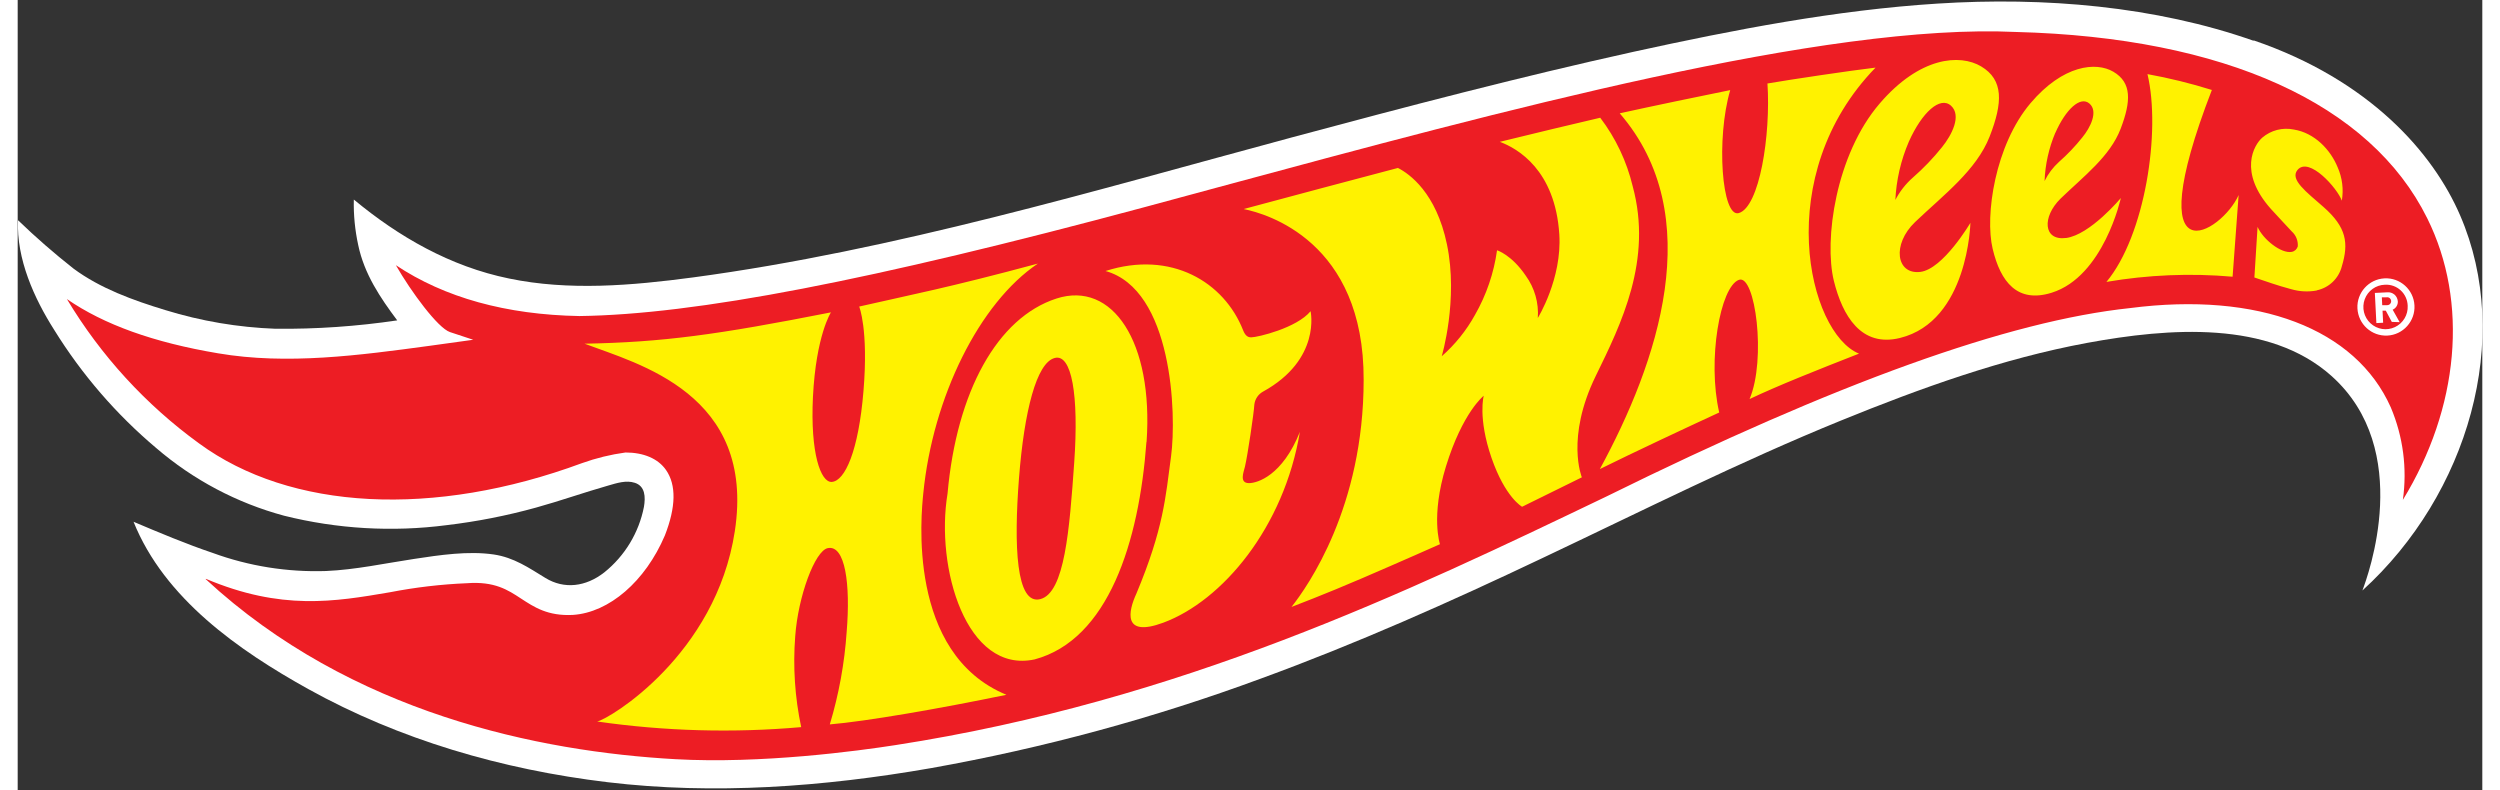 <?xml version="1.0" encoding="UTF-8"?>
<svg xmlns="http://www.w3.org/2000/svg" xmlns:xlink="http://www.w3.org/1999/xlink" width="212px" height="67px" viewBox="0 0 209 67" version="1.1">
<rect x="0" y="0" width="209" height="67" fill="#333333" stroke="none"/>
<g id="surface1">
<path style=" stroke:none;fill-rule:nonzero;fill:rgb(100%,100%,100%);fill-opacity:1;" d="M 189.605 3.457 C 181.281 0.527 171.871 -0.277 162.793 0.305 C 154.18 0.852 145.543 2.523 137.008 4.395 C 127.324 6.535 117.645 9.074 108.02 11.66 C 91.25 16.176 74.336 21.23 57.285 23.523 C 52.043 24.223 46.734 24.672 41.664 23.617 C 36.68 22.598 32.305 20.074 28.504 16.922 C 28.473 18.223 28.602 19.52 28.879 20.793 C 29.391 23.234 30.738 25.238 32.184 27.168 C 28.766 27.676 25.312 27.914 21.855 27.879 C 18.688 27.762 15.543 27.23 12.512 26.293 C 9.785 25.465 6.992 24.453 4.734 22.777 C 3.098 21.488 1.527 20.121 0.031 18.676 C -0.121 21.945 1.406 25.32 3.09 27.965 C 5.43 31.746 8.352 35.133 11.75 37.996 C 14.891 40.695 18.59 42.652 22.582 43.73 C 27.094 44.859 31.781 45.133 36.395 44.531 C 38.949 44.227 41.48 43.73 43.957 43.043 C 45.996 42.48 48.004 41.766 50.074 41.176 C 50.828 40.957 51.602 40.707 52.328 40.941 C 53.215 41.223 53.25 42.145 53.105 42.988 C 52.676 45.172 51.488 47.137 49.754 48.531 C 48.168 49.777 46.34 49.98 44.758 49.016 C 43.352 48.156 42.082 47.273 40.371 47.02 C 38.215 46.703 35.785 47.066 33.609 47.398 C 31.121 47.773 28.637 48.316 26.145 48.422 C 22.871 48.531 19.613 48.012 16.535 46.887 C 14.332 46.148 11.949 45.145 9.824 44.246 C 12.445 50.766 18.754 55.16 24.645 58.434 C 32.359 62.715 41.055 65.258 50.035 66.332 C 59.012 67.406 68.277 66.738 77.449 65.137 C 86.984 63.438 96.348 60.895 105.434 57.539 C 113.539 54.578 121.469 51.047 129.324 47.312 C 137.715 43.34 146.02 39.164 154.59 35.672 C 161.387 32.906 168.348 30.398 175.484 29.078 C 182.461 27.793 190.898 27.148 196.195 31.867 C 203.25 38.156 199.285 48.871 198.832 50.074 C 207.801 41.922 211.645 28.703 207.113 18.25 C 204.832 12.973 199.469 6.797 189.605 3.422 "/>
<path style=" stroke:none;fill-rule:nonzero;fill:rgb(92.941%,11.373%,14.118%);fill-opacity:1;" d="M 169.527 2.207 C 151.859 1.383 121.012 10.211 95.582 17.035 C 75.199 22.516 58.66 26.148 47.68 26.277 C 41.523 26.164 35.523 24.688 30.863 20.918 C 31.539 22.812 35.031 28.078 36.602 28.59 C 30.098 29.414 23.473 30.516 17.137 29.414 C 12.094 28.57 6.547 26.977 2.695 23.41 C 5.648 29.156 9.891 34.133 15.09 37.949 C 24.125 44.598 37.16 43.707 48.023 39.688 C 49.172 39.277 50.359 38.984 51.566 38.816 C 54.312 38.773 56.23 40.609 54.445 45.199 C 52.973 48.656 50.16 51.438 47.051 51.645 C 42.93 51.848 42.801 48.574 38.082 48.953 C 29.848 49.148 24.383 53.082 13.621 47.422 C 15.762 49.551 28.094 63.27 55.793 64.805 C 62.852 65.199 70.84 64.18 74.566 63.602 C 98.816 59.84 118.02 50.621 134.965 42.484 C 149.344 35.383 166.559 27.879 179.234 26.543 C 189.891 25.148 197.973 28.195 200.863 34.688 C 202.152 37.594 202.328 40.973 201.449 44.535 C 212.746 28.758 209.262 3.238 169.543 2.176 "/>
<path style=" stroke:none;fill-rule:nonzero;fill:rgb(100%,94.902%,0%);fill-opacity:1;" d="M 95.719 37.469 C 95.094 46 92.469 54.246 86.234 55.918 C 80.441 57.164 77.809 48.137 78.852 41.855 C 79.621 33.211 83.07 26.938 88.086 25.316 C 92.84 23.781 96.32 28.996 95.73 37.469 M 87.934 30.359 C 86.402 30.762 85.355 34.832 84.91 40.555 C 84.469 46.273 84.656 51.336 86.719 50.805 C 88.785 50.273 89.191 44.934 89.594 39.215 C 89.996 33.492 89.379 29.961 87.934 30.359 M 92.238 22.984 C 97.82 21.195 102.312 23.922 103.918 28.012 C 104.121 28.523 104.367 28.613 104.617 28.605 C 105.125 28.605 108.461 27.82 109.637 26.391 C 109.637 26.391 110.562 30.48 105.602 33.211 C 105.191 33.438 104.918 33.852 104.867 34.316 C 104.832 35.012 104.305 38.59 104.07 39.578 C 103.969 40.016 103.562 40.973 104.418 40.969 C 105.125 40.969 107.25 40.332 108.73 36.625 C 108.781 36.398 108.73 36.625 108.73 36.625 C 107.383 44.715 102.172 50.941 97.145 52.805 C 93.637 54.102 94.199 51.781 94.863 50.344 C 97.172 44.828 97.34 42.164 97.805 38.703 C 98.289 35.125 97.926 24.539 92.23 22.977 M 86.512 22.352 C 81.559 25.68 77.602 33.66 76.793 41.855 C 76.629 43.523 75.355 55.418 83.844 58.918 C 78.129 60.102 71.91 61.176 68.867 61.43 C 69.637 58.875 70.117 56.242 70.297 53.582 C 70.633 49.527 70.172 46.188 68.699 46.48 C 67.609 46.695 66.176 50.57 65.934 53.965 C 65.734 56.543 65.906 59.133 66.441 61.66 C 60.676 62.168 54.871 62.008 49.141 61.184 C 50.195 60.965 59.211 55.523 60.812 45.047 C 62.594 33.379 52.602 30.859 48.07 29.145 C 54.672 29.023 59.281 28.398 68.965 26.488 C 68.965 26.488 67.703 28.422 67.438 33.645 C 67.203 38.438 68.098 40.926 69.035 40.867 C 70.148 40.793 71.305 38.254 71.723 33.156 C 72.156 27.926 71.359 25.996 71.359 25.996 C 75.84 24.973 78.867 24.41 86.5 22.355 M 148.379 7.059 C 148.672 11.465 147.703 17.57 145.945 18.07 C 144.508 18.48 144.016 11.762 145.223 7.641 C 143.395 8.004 138.148 9.098 135.852 9.609 C 143.367 18.301 139.066 30.773 134.168 39.777 C 136.887 38.43 141.648 36.195 144.289 34.98 C 143.27 30.543 144.371 24.309 145.961 23.73 C 147.348 23.219 148.297 30.477 146.863 33.84 C 149.285 32.691 152.621 31.367 156.145 29.988 C 151.828 28.234 148.668 14.875 157.547 5.734 C 155.551 5.965 150.23 6.758 148.371 7.082 M 103.992 17.734 C 105.871 18.113 114.184 20.453 114.137 32.219 C 114.137 42.992 109.414 49.699 108.02 51.469 C 108.02 51.469 110.957 50.352 114.008 49.035 C 117.328 47.609 120.609 46.148 120.609 46.148 C 120.609 46.148 119.812 43.801 121.117 39.551 C 122.535 34.949 124.32 33.559 124.32 33.559 C 124.32 33.559 123.809 35.426 124.977 38.816 C 126.145 42.203 127.574 42.973 127.574 42.973 L 132.641 40.477 C 132.641 40.477 131.254 37.145 133.816 31.887 C 135.988 27.449 138.652 22.055 136.953 15.797 C 136.449 13.688 135.512 11.707 134.199 9.984 C 133.422 10.152 127.098 11.672 125.684 12.027 C 127.188 12.586 130.379 14.406 130.73 19.875 C 130.969 23.641 128.906 26.965 128.906 26.965 C 129 25.688 128.637 24.418 127.887 23.383 C 126.68 21.598 125.449 21.223 125.449 21.223 C 125.18 23.156 124.543 25.02 123.574 26.711 C 122.844 28.031 121.891 29.215 120.758 30.211 C 120.758 30.211 122.188 25.434 121.199 20.711 C 120.289 16.344 118.02 14.738 117.043 14.242 C 114.926 14.793 105.926 17.195 103.98 17.723 M 194.969 24.633 C 194.246 24.766 193.5 24.73 192.793 24.523 C 191.57 24.195 190.715 23.879 189.672 23.531 L 189.941 19.242 C 190.41 20.305 191.949 21.527 192.84 21.359 C 193.086 21.312 193.281 21.133 193.352 20.895 C 193.387 20.414 193.199 19.945 192.84 19.625 C 192.434 19.172 191.695 18.414 191.07 17.715 C 188.289 14.586 189.629 12.293 190.34 11.672 C 191.078 11.043 192.062 10.789 193.012 10.984 C 194.793 11.27 196.133 12.715 196.73 14.18 C 197.125 15.07 197.25 16.059 197.086 17.02 C 196.738 15.996 194.293 13.219 193.32 14.422 C 192.668 15.23 194.078 16.273 195.531 17.551 C 197.492 19.273 197.68 20.617 197.09 22.574 C 196.828 23.613 196 24.406 194.957 24.621 M 160.902 18.828 C 163.336 16.508 166.102 14.441 167.223 11.574 C 168.344 8.703 168.414 6.777 166.504 5.633 C 164.703 4.559 161.305 4.805 157.898 8.777 C 154.168 13.117 153.164 20.363 154.012 23.82 C 154.746 26.785 156.328 29.473 159.617 28.66 C 165.41 27.234 165.59 18.895 165.59 18.895 C 165.59 18.895 163.273 22.836 161.332 23.059 C 159.293 23.293 158.922 20.719 160.902 18.828 M 159.223 17.008 C 159.301 15.285 159.691 13.586 160.375 12.004 C 161.48 9.531 163.02 8.133 163.941 8.961 C 164.863 9.789 164.023 11.445 163.172 12.492 C 162.43 13.418 161.609 14.273 160.719 15.051 C 160.09 15.602 159.57 16.273 159.191 17.023 M 173.695 20.18 C 171.762 20.43 171.656 18.395 173.234 16.844 C 175.203 14.941 177.434 13.266 178.332 10.914 C 179.23 8.562 179.273 7 177.711 6.082 C 176.242 5.219 173.445 5.5 170.691 8.746 C 167.68 12.301 166.805 18.277 167.477 21.098 C 168.148 23.922 169.582 25.73 172.48 24.824 C 176.895 23.445 178.348 16.793 178.348 16.793 C 178.348 16.793 175.75 19.914 173.695 20.184 M 172.789 11.277 C 173.676 9.262 174.914 8.117 175.684 8.781 C 176.453 9.445 175.762 10.828 175.074 11.66 C 174.477 12.41 173.816 13.102 173.098 13.734 C 172.594 14.191 172.18 14.738 171.879 15.352 C 171.934 13.945 172.242 12.559 172.789 11.262 M 180.605 6.281 C 181.766 11.152 180.391 19.992 177.125 23.906 C 180.656 23.301 184.254 23.152 187.824 23.465 L 188.336 16.539 C 186.918 19.742 179.711 24.09 186.066 7.629 C 184.27 7.066 182.438 6.617 180.586 6.281 "/>
<path style=" stroke:none;fill-rule:nonzero;fill:rgb(100%,100%,100%);fill-opacity:1;" d="M 200.949 28.457 C 199.613 28.523 198.48 27.492 198.41 26.152 C 198.344 24.816 199.371 23.676 200.703 23.605 C 202.035 23.535 203.176 24.562 203.246 25.898 C 203.281 26.543 203.059 27.176 202.625 27.656 C 202.195 28.137 201.59 28.426 200.949 28.457 M 200.734 24.145 C 199.969 24.168 199.297 24.656 199.031 25.371 C 198.766 26.09 198.957 26.898 199.52 27.418 C 200.082 27.938 200.898 28.066 201.59 27.738 C 202.281 27.414 202.711 26.699 202.672 25.934 C 202.66 25.438 202.449 24.965 202.082 24.625 C 201.719 24.289 201.23 24.113 200.734 24.145 M 201.324 27.297 L 200.816 26.344 L 200.539 26.344 L 200.59 27.367 L 200.016 27.398 L 199.887 24.84 L 200.938 24.789 C 201.16 24.766 201.379 24.836 201.551 24.98 C 201.719 25.125 201.82 25.336 201.836 25.559 C 201.848 25.859 201.676 26.141 201.398 26.262 L 201.992 27.32 Z M 200.883 25.211 L 200.48 25.211 L 200.512 25.879 L 200.914 25.879 C 201.043 25.887 201.164 25.82 201.227 25.707 C 201.293 25.598 201.285 25.457 201.211 25.352 C 201.137 25.242 201.008 25.188 200.883 25.211 "/>
<path style=" stroke:none;fill-rule:nonzero;fill:rgb(100%,100%,100%);fill-opacity:1;" d="M 63.16 65.289 C 60.691 65.418 58.219 65.418 55.75 65.289 C 43.555 64.602 26.34 61.051 13.586 48.062 L 11.039 45.508 L 13.84 46.984 C 21.395 50.965 26.27 50.137 31.441 49.262 C 33.629 48.84 35.844 48.582 38.066 48.484 C 40.652 48.254 42.012 49.152 43.199 49.938 C 44.281 50.645 45.211 51.262 47.02 51.168 C 49.742 50.988 52.484 48.574 53.996 45.031 C 54.797 42.988 54.871 41.367 54.191 40.391 C 53.516 39.414 52.414 39.297 51.562 39.312 C 50.414 39.477 49.281 39.758 48.188 40.148 C 35.312 44.91 22.832 44.238 14.809 38.344 C 9.547 34.484 5.254 29.445 2.273 23.629 L 1.102 21.289 L 3.016 23.062 C 6.125 25.945 10.773 27.867 17.215 28.945 C 22.934 29.918 29 29.102 34.879 28.309 L 35.285 28.258 C 33.395 26.539 30.934 22.574 30.387 21.098 L 29.816 19.508 L 31.133 20.566 C 35.312 23.926 40.875 25.68 47.672 25.816 C 57.387 25.699 72.137 22.863 95.453 16.613 L 101.641 14.941 C 125.812 8.406 153.203 1 169.535 1.758 C 192.672 2.375 201.719 10.961 205.207 18.082 C 209.18 26.113 207.867 36.375 201.785 44.875 L 200.34 46.887 L 200.938 44.48 C 201.801 41.004 201.605 37.699 200.379 34.938 C 197.578 28.645 189.676 25.734 179.242 27.074 C 169.051 28.156 154.605 33.355 135.121 42.973 C 118.133 51.129 98.898 60.355 74.586 64.129 C 72.434 64.461 68.023 65.074 63.125 65.32 M 15.941 49.109 C 28.277 60.52 44.273 63.734 55.766 64.379 C 63.059 64.789 71.254 63.68 74.438 63.184 C 98.613 59.438 117.781 50.23 134.695 42.117 C 154.289 32.445 168.836 27.215 179.133 26.125 C 189.992 24.719 198.262 27.852 201.242 34.551 C 202.285 37.023 202.641 39.73 202.262 42.391 C 207.027 34.598 207.867 25.625 204.328 18.508 C 199.52 8.793 187.137 3.168 169.453 2.711 C 153.281 1.957 125.949 9.359 101.844 15.867 L 95.66 17.539 C 72.258 23.828 57.438 26.672 47.629 26.801 C 41.414 26.688 36.199 25.238 32.07 22.488 C 33.367 24.754 35.637 27.82 36.656 28.16 L 38.629 28.812 L 34.938 29.324 C 28.996 30.129 22.852 30.961 16.996 29.961 C 11.531 29.043 7.312 27.527 4.172 25.359 C 7.047 30.152 10.855 34.312 15.371 37.594 C 23.133 43.293 35.281 43.922 47.855 39.273 C 49.051 38.844 50.285 38.543 51.543 38.371 C 53.07 38.371 54.305 38.883 54.98 39.859 C 55.859 41.125 55.824 42.988 54.883 45.402 C 53.223 49.301 50.16 51.941 47.082 52.145 C 44.953 52.254 43.801 51.488 42.684 50.758 C 41.57 50.027 40.438 49.281 38.098 49.457 C 35.906 49.547 33.723 49.805 31.566 50.223 C 26.848 51.031 22.363 51.785 15.961 49.086 "/>
</g>
</svg>
